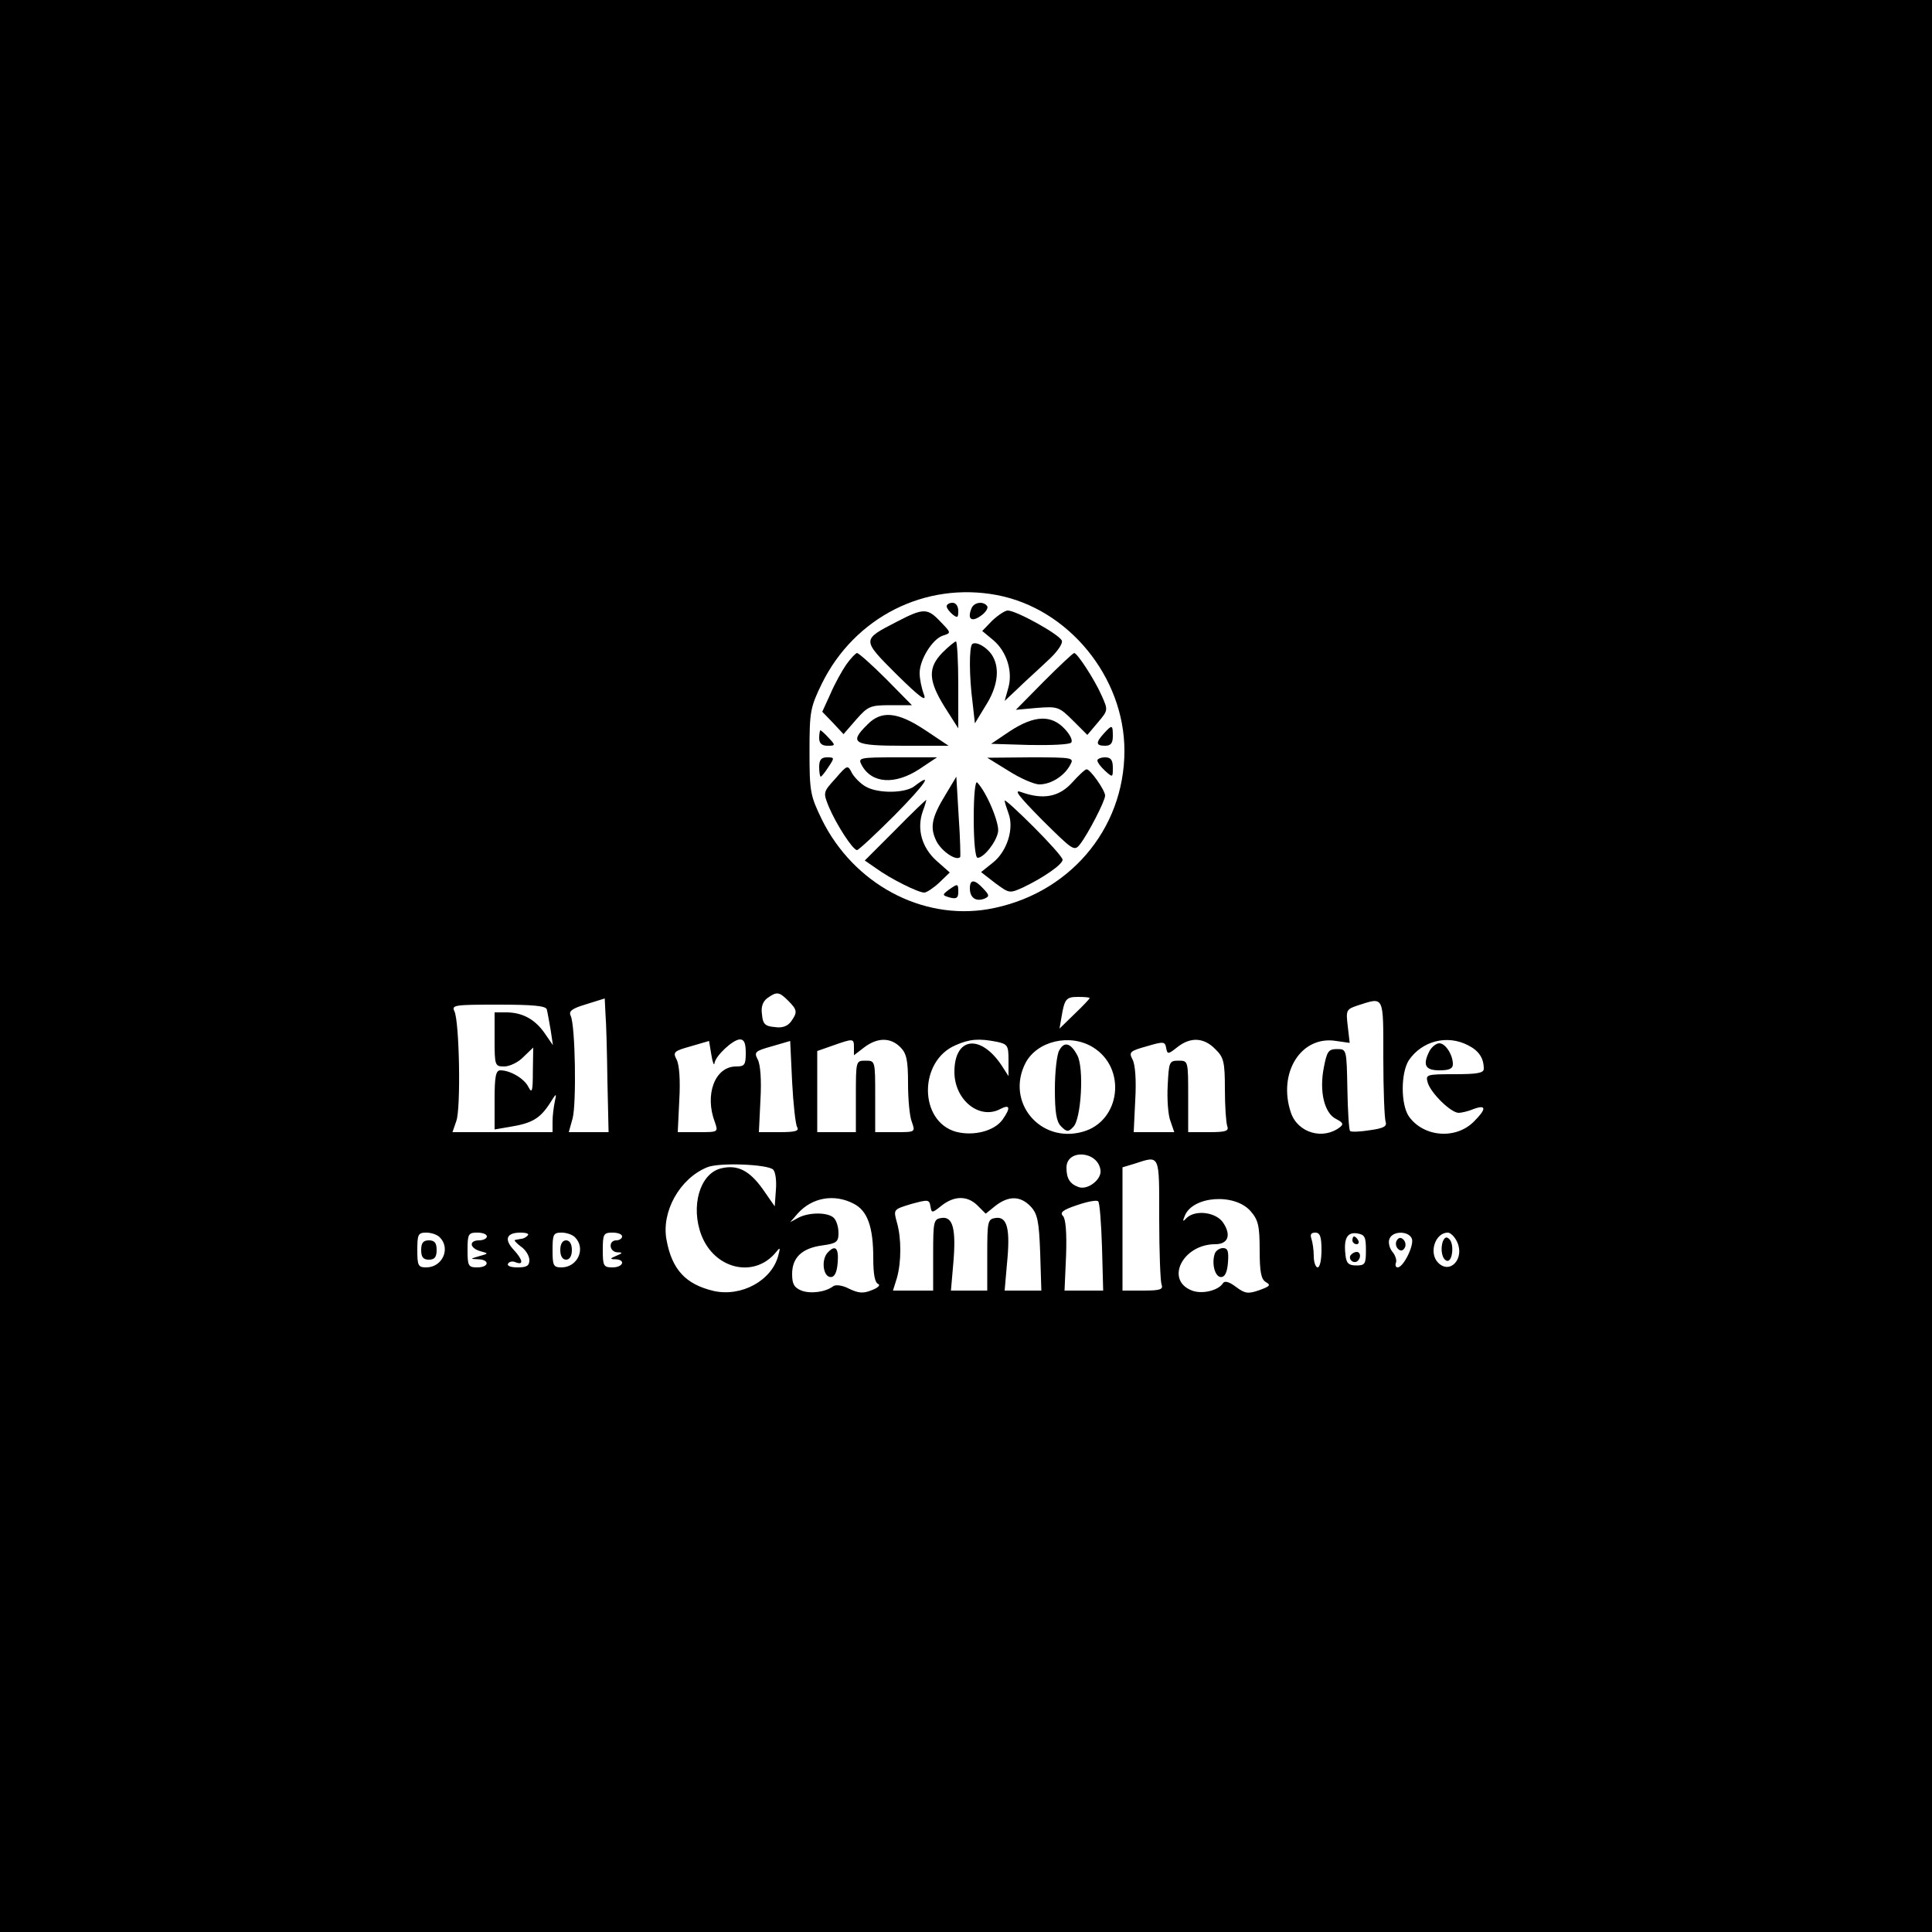 <?xml version="1.0" standalone="no"?>
<!DOCTYPE svg PUBLIC "-//W3C//DTD SVG 20010904//EN"
 "http://www.w3.org/TR/2001/REC-SVG-20010904/DTD/svg10.dtd">
<svg version="1.0" xmlns="http://www.w3.org/2000/svg"
 width="500pt" height="500pt" viewBox="0 0 500 500"
 preserveAspectRatio="xMidYMid meet">

<g transform="translate(0,500) scale(0.1,-0.1)"
fill="#000000" stroke="none">
<path d="M0 2500 l0 -2500 2500 0 2500 0 0 2500 0 2500 -2500 0 -2500 0 0
-2500z m2580 960 c185 -35 330 -212 330 -403 0 -205 -146 -374 -353 -410 -172
-29 -348 66 -430 232 -30 62 -32 72 -32 176 0 104 2 114 32 176 85 172 267
264 453 229z m-540 -1050 c24 -24 24 -30 7 -54 -9 -12 -23 -17 -42 -14 -25 2
-31 8 -33 33 -3 19 2 33 14 42 24 17 30 17 54 -7z m-468 -208 l3 -132 -52 0
-51 0 10 36 c10 39 7 239 -5 265 -6 12 3 19 40 30 l48 15 2 -40 c2 -23 4 -101
5 -174z m1248 215 c0 -2 -17 -20 -39 -41 l-39 -38 5 29 c8 48 12 53 43 53 16
0 30 -1 30 -3z m760 -156 c0 -82 3 -156 6 -164 4 -12 -5 -17 -41 -22 -25 -4
-48 -5 -51 -2 -3 3 -6 52 -7 109 -2 103 -2 103 -27 103 -22 0 -26 -6 -34 -48
-12 -61 1 -118 32 -133 17 -9 20 -13 10 -21 -44 -34 -109 -15 -127 37 -35 103
26 201 117 186 l35 -5 -5 43 c-5 42 -4 44 26 54 69 22 66 28 66 -137z m-2165
127 c2 -7 6 -31 10 -53 l6 -40 -20 29 c-25 37 -57 55 -98 56 l-33 0 0 -70 c0
-68 1 -70 25 -70 14 0 37 11 50 25 l25 24 -1 -62 c0 -50 -2 -58 -11 -41 -10
22 -47 44 -73 44 -12 0 -15 -16 -15 -76 l0 -77 41 7 c55 9 76 21 101 59 18 29
19 29 14 7 -3 -14 -6 -37 -6 -52 l0 -28 -129 0 -130 0 10 29 c12 33 8 257 -5
284 -8 16 1 17 113 17 89 0 123 -3 126 -12z m434 -140 c2 19 48 62 66 62 11 0
15 -10 15 -35 0 -31 -3 -35 -25 -35 -55 0 -82 -73 -55 -144 9 -26 9 -26 -43
-26 l-53 0 4 83 c3 52 0 92 -7 105 -10 19 -7 22 36 34 l48 14 6 -36 c3 -19 7
-29 8 -22z m214 -165 c6 -10 -5 -13 -46 -13 l-53 0 4 83 c3 52 0 92 -7 105
-10 19 -7 22 36 34 l48 14 5 -106 c3 -58 9 -111 13 -117z m147 206 l0 -20 26
20 c34 26 68 27 94 1 16 -16 20 -33 20 -94 0 -41 4 -86 10 -100 9 -26 9 -26
-43 -26 l-52 0 0 93 c0 92 0 92 -25 92 -25 0 -25 0 -25 -93 l0 -92 -50 0 -50
0 0 105 0 105 40 14 c54 19 55 19 55 -5z m369 15 c29 -6 31 -10 31 -48 l0 -41
-18 28 c-55 82 -122 73 -122 -17 0 -73 65 -125 119 -96 25 13 27 3 6 -27 -21
-30 -75 -44 -121 -32 -96 27 -97 183 -1 224 36 16 60 18 106 9z m249 -14 c89
-54 72 -192 -26 -219 -110 -31 -200 77 -148 178 30 57 115 77 174 41z m219 0
c34 27 69 25 98 -5 22 -21 25 -33 25 -104 0 -44 3 -86 6 -95 5 -13 -3 -16 -47
-16 l-54 0 0 92 c0 93 0 93 -25 93 -24 0 -25 -3 -28 -64 -2 -35 1 -77 7 -92
l10 -29 -53 0 -52 0 4 83 c3 52 0 92 -7 105 -10 19 -7 22 36 34 44 13 48 13
51 -4 3 -17 5 -17 29 2z m752 5 c28 -14 41 -33 41 -61 0 -11 -17 -14 -76 -14
-73 0 -75 -1 -69 -22 8 -27 60 -78 80 -78 7 0 25 4 39 10 33 12 33 0 1 -32
-47 -48 -131 -41 -169 13 -21 31 -21 112 0 145 34 50 99 67 153 39z m-951
-323 c4 -24 -33 -53 -57 -44 -22 8 -31 22 -31 50 0 49 81 44 88 -6z m152 -126
c0 -85 3 -161 6 -170 5 -13 -3 -16 -47 -16 l-54 0 0 159 0 160 30 9 c68 22 65
28 65 -142z m-999 127 c6 -6 9 -29 7 -53 l-3 -42 -32 46 c-34 47 -65 63 -108
52 -54 -14 -78 -98 -50 -172 34 -89 137 -113 193 -45 11 14 12 13 6 -9 -17
-64 -95 -107 -167 -91 -72 17 -108 55 -122 132 -14 73 34 159 105 188 30 13
157 8 171 -6z m208 -88 c36 -18 51 -60 51 -141 0 -41 4 -64 13 -67 6 -3 -1
-10 -17 -16 -22 -9 -34 -8 -59 4 -17 9 -35 11 -41 6 -20 -15 -58 -20 -82 -11
-19 8 -24 17 -24 43 0 43 26 67 79 74 36 5 41 9 41 32 0 15 -5 32 -12 39 -15
15 -63 15 -91 1 l-22 -12 20 23 c37 41 94 51 144 25z m228 -5 c33 26 67 26 93
0 l21 -21 26 21 c34 26 64 25 90 -2 18 -19 22 -38 25 -121 l3 -97 -48 0 -47 0
6 69 c9 90 1 123 -29 119 -21 -3 -22 -8 -22 -96 l0 -92 -47 0 -47 0 6 69 c8
91 -1 123 -30 119 -21 -3 -22 -8 -22 -96 l0 -92 -52 0 -52 0 10 32 c12 42 12
104 0 145 -9 33 -9 33 37 47 44 12 47 12 50 -6 3 -18 4 -18 29 2z m415 -108
l3 -112 -50 0 -50 0 4 91 c2 59 -1 95 -8 102 -9 9 0 16 36 28 26 9 51 14 55
10 4 -3 8 -57 10 -119z m385 93 c19 -22 23 -37 23 -100 0 -58 4 -76 16 -83 14
-8 10 -11 -17 -21 -29 -10 -37 -9 -61 9 -17 13 -29 16 -33 9 -12 -19 -54 -29
-80 -19 -71 27 -24 120 60 120 33 0 42 23 21 55 -18 28 -72 35 -95 13 -10 -11
-11 -9 -5 5 20 52 130 60 171 12z m-2099 -67 c29 -29 7 -78 -35 -78 -21 0 -23
5 -23 45 0 40 2 45 23 45 13 0 28 -5 35 -12z m122 2 c0 -5 -9 -10 -20 -10 -27
0 -25 -20 3 -28 22 -6 22 -6 -3 -13 -24 -7 -24 -7 -2 -8 30 -1 28 -21 -3 -21
-23 0 -25 4 -25 45 0 41 2 45 25 45 14 0 25 -4 25 -10z m106 3 c-4 -5 -12 -9
-17 -9 -5 -1 -12 -2 -16 -3 -4 0 3 -8 15 -17 12 -8 22 -24 22 -35 0 -15 -7
-19 -31 -19 -17 0 -28 4 -24 10 3 5 12 7 20 3 21 -8 18 7 -6 33 -25 27 -18 44
18 44 15 0 23 -3 19 -7z m122 -5 c29 -29 7 -78 -35 -78 -21 0 -23 5 -23 45 0
40 2 45 23 45 13 0 28 -5 35 -12z m122 2 c0 -5 -7 -10 -15 -10 -21 0 -19 -30
3 -31 14 0 14 -2 -3 -9 -17 -7 -17 -9 -2 -9 27 -1 20 -21 -8 -21 -23 0 -25 4
-25 45 0 41 2 45 25 45 14 0 25 -4 25 -10z m1810 -35 c0 -25 -4 -45 -10 -45
-5 0 -10 13 -10 29 0 16 -3 36 -6 45 -4 11 -1 16 10 16 12 0 16 -10 16 -45z
m115 0 c0 -36 -2 -40 -25 -40 -20 0 -26 6 -28 28 -5 42 5 59 30 55 20 -3 23
-9 23 -43z m119 29 c6 -17 -22 -74 -37 -74 -5 0 -7 6 -4 13 2 6 -2 19 -10 28
-7 9 -11 24 -7 33 8 21 50 21 58 0z m117 -8 c20 -43 -18 -85 -49 -54 -25 25
-8 78 25 78 7 0 18 -11 24 -24z"/>
<path d="M2450 3431 c0 -5 7 -14 15 -21 13 -10 15 -9 15 9 0 12 -6 21 -15 21
-8 0 -15 -4 -15 -9z"/>
<path d="M2514 3425 c-11 -27 0 -36 24 -19 12 8 20 20 17 25 -9 14 -35 11 -41
-6z"/>
<path d="M2319 3390 c-89 -46 -89 -45 2 -136 61 -60 78 -72 70 -51 -6 16 -11
40 -11 55 0 35 33 88 60 97 22 7 22 7 -6 36 -34 36 -44 36 -115 -1z"/>
<path d="M2568 3394 l-26 -27 29 -24 c35 -30 51 -82 38 -125 l-9 -32 33 31
c17 17 52 48 76 71 26 23 42 46 39 54 -6 16 -118 78 -140 78 -7 0 -25 -12 -40
-26z"/>
<path d="M2439 3311 c-38 -39 -37 -72 6 -141 l35 -55 0 113 c0 61 -3 112 -6
112 -3 0 -19 -13 -35 -29z"/>
<path d="M2516 3333 c-8 -8 -8 -83 1 -151 l6 -54 28 46 c30 47 37 93 19 126
-12 23 -44 42 -54 33z"/>
<path d="M2190 3280 c-11 -16 -30 -50 -41 -76 l-21 -46 28 -29 27 -29 33 38
c30 34 36 37 88 37 l56 0 -67 68 c-37 37 -71 67 -75 67 -3 0 -16 -13 -28 -30z"/>
<path d="M2702 3237 l-73 -74 55 5 c53 4 57 3 93 -33 l37 -37 27 32 c27 32 27
32 10 70 -18 41 -63 110 -71 110 -3 0 -38 -33 -78 -73z"/>
<path d="M2245 3125 c-49 -48 -37 -55 93 -55 l117 0 -60 40 c-72 48 -114 52
-150 15z"/>
<path d="M2614 3108 l-49 -33 99 -3 c55 -1 103 1 108 6 5 5 -2 20 -16 35 -35
38 -79 36 -142 -5z"/>
<path d="M2857 3102 c-22 -24 -21 -32 3 -32 15 0 20 7 20 25 0 30 -2 30 -23 7z"/>
<path d="M2120 3090 c0 -14 7 -20 22 -20 20 0 21 1 3 20 -10 11 -20 20 -22 20
-1 0 -3 -9 -3 -20z"/>
<path d="M2120 3015 c0 -14 2 -25 4 -25 2 0 11 11 20 25 16 24 16 25 -4 25
-15 0 -20 -7 -20 -25z"/>
<path d="M2230 3020 c26 -48 86 -52 150 -10 l45 30 -103 0 c-99 0 -102 -1 -92
-20z"/>
<path d="M2610 3005 c30 -19 66 -35 80 -35 30 0 65 22 80 51 10 18 7 19 -102
19 l-113 -1 55 -34z"/>
<path d="M2840 3032 c0 -5 9 -17 20 -27 20 -18 20 -17 20 8 0 20 -5 27 -20 27
-11 0 -20 -4 -20 -8z"/>
<path d="M2162 2985 c-32 -35 -32 -36 -17 -73 19 -45 62 -112 73 -112 4 0 48
41 97 90 80 81 103 115 51 75 -24 -18 -93 -19 -125 -1 -13 7 -29 23 -36 35
-11 22 -12 22 -43 -14z"/>
<path d="M2774 2974 c-34 -37 -75 -44 -131 -24 -21 8 -8 -9 54 -72 80 -79 83
-82 98 -63 21 27 65 112 65 126 0 14 -39 69 -48 68 -4 0 -21 -16 -38 -35z"/>
<path d="M2448 2945 c-38 -62 -42 -87 -24 -123 14 -26 51 -51 61 -40 1 1 0 49
-4 106 l-6 102 -27 -45z"/>
<path d="M2520 2882 c0 -59 4 -102 10 -102 16 0 48 40 53 67 4 22 -29 102 -54
128 -5 5 -9 -31 -9 -93z"/>
<path d="M2316 2851 l-78 -78 29 -20 c37 -27 109 -63 125 -63 6 0 24 12 39 26
l27 26 -34 30 c-38 34 -52 82 -36 128 6 16 10 30 9 30 -1 0 -38 -35 -81 -79z"/>
<path d="M2600 2928 c0 -4 5 -19 10 -33 15 -40 -4 -99 -41 -128 l-30 -24 36
-28 c37 -27 37 -28 74 -11 52 25 101 59 101 71 0 6 -34 44 -75 85 -41 41 -75
72 -75 68z"/>
<path d="M2510 2701 c0 -24 15 -35 37 -27 14 6 14 9 -2 26 -23 25 -35 25 -35
1z"/>
<path d="M2455 2697 c-17 -13 -17 -14 4 -20 16 -4 21 -1 21 14 0 23 -1 23 -25
6z"/>
<path d="M2741 2281 c-6 -11 -11 -56 -11 -100 0 -60 4 -84 16 -96 15 -15 19
-15 32 -1 20 20 28 152 10 185 -17 32 -34 37 -47 12z"/>
<path d="M3700 2281 c-19 -37 -12 -51 25 -51 25 0 35 4 35 16 0 24 -19 54 -35
54 -8 0 -19 -9 -25 -19z"/>
<path d="M2140 1756 c-15 -20 -9 -61 10 -61 10 0 16 12 18 38 3 39 -7 47 -28
23z"/>
<path d="M3144 1756 c-9 -25 0 -61 16 -61 10 0 16 12 18 38 2 28 0 37 -13 37
-8 0 -18 -6 -21 -14z"/>
<path d="M1090 1765 c0 -18 5 -25 20 -25 15 0 20 7 20 25 0 18 -5 25 -20 25
-15 0 -20 -7 -20 -25z"/>
<path d="M1450 1765 c0 -16 6 -25 15 -25 9 0 15 9 15 25 0 16 -6 25 -15 25 -9
0 -15 -9 -15 -25z"/>
<path d="M3500 1790 c0 -5 5 -10 11 -10 5 0 7 5 4 10 -3 6 -8 10 -11 10 -2 0
-4 -4 -4 -10z"/>
<path d="M3495 1751 c-6 -11 9 -23 19 -14 9 9 7 23 -3 23 -6 0 -12 -4 -16 -9z"/>
<path d="M3615 1790 c-4 -6 -3 -16 3 -22 6 -6 12 -6 17 2 4 6 3 16 -3 22 -6 6
-12 6 -17 -2z"/>
<path d="M3734 1787 c-7 -20 -2 -47 11 -50 14 -3 19 43 6 56 -7 7 -12 6 -17
-6z"/>
</g>
</svg>
